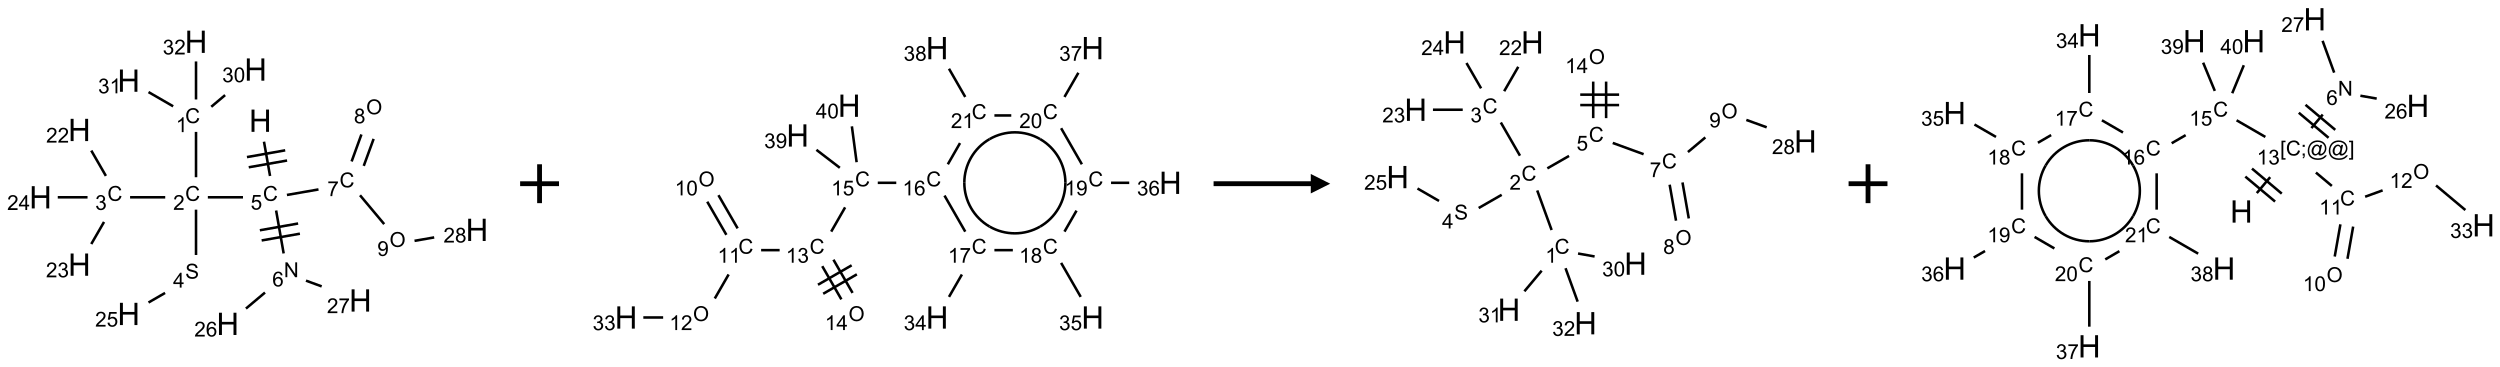 <?xml version="1.0" encoding="UTF-8"?>
<svg xmlns="http://www.w3.org/2000/svg" xmlns:xlink="http://www.w3.org/1999/xlink" width="1286" height="189" viewBox="0 0 1286 189">
<defs>
<g>
<g id="glyph-0-0">
<path d="M 2 0 L 2 -10 L 10 -10 L 10 0 Z M 2.25 -0.25 L 9.75 -0.25 L 9.75 -9.75 L 2.25 -9.75 Z M 2.25 -0.25 "/>
</g>
<g id="glyph-0-1">
<path d="M 1.281 0 L 1.281 -11.453 L 2.797 -11.453 L 2.797 -6.75 L 8.75 -6.75 L 8.75 -11.453 L 10.266 -11.453 L 10.266 0 L 8.75 0 L 8.75 -5.398 L 2.797 -5.398 L 2.797 0 Z M 1.281 0 "/>
</g>
<g id="glyph-1-0">
<path d="M 1.332 0 L 1.332 -6.668 L 6.668 -6.668 L 6.668 0 Z M 1.5 -0.168 L 6.5 -0.168 L 6.5 -6.5 L 1.5 -6.5 Z M 1.5 -0.168 "/>
</g>
<g id="glyph-1-1">
<path d="M 6.27 -2.676 L 7.281 -2.422 C 7.07 -1.594 6.688 -0.961 6.137 -0.523 C 5.586 -0.086 4.914 0.129 4.121 0.129 C 3.297 0.129 2.629 -0.039 2.113 -0.371 C 1.598 -0.707 1.203 -1.191 0.934 -1.828 C 0.664 -2.465 0.531 -3.145 0.531 -3.875 C 0.531 -4.672 0.684 -5.363 0.988 -5.957 C 1.293 -6.547 1.723 -6.996 2.285 -7.305 C 2.844 -7.613 3.461 -7.766 4.137 -7.766 C 4.898 -7.766 5.543 -7.57 6.062 -7.184 C 6.582 -6.793 6.945 -6.246 7.152 -5.543 L 6.156 -5.309 C 5.98 -5.863 5.723 -6.266 5.387 -6.52 C 5.051 -6.773 4.625 -6.902 4.113 -6.902 C 3.527 -6.902 3.039 -6.762 2.645 -6.48 C 2.25 -6.199 1.973 -5.82 1.812 -5.348 C 1.652 -4.871 1.574 -4.383 1.574 -3.879 C 1.574 -3.23 1.668 -2.664 1.855 -2.18 C 2.047 -1.695 2.34 -1.332 2.738 -1.094 C 3.137 -0.855 3.57 -0.734 4.035 -0.734 C 4.602 -0.734 5.082 -0.898 5.473 -1.223 C 5.867 -1.551 6.133 -2.035 6.27 -2.676 Z M 6.27 -2.676 "/>
</g>
<g id="glyph-1-2">
<path d="M 0.441 -2 L 1.426 -2.082 C 1.5 -1.605 1.668 -1.242 1.934 -1.004 C 2.199 -0.762 2.52 -0.641 2.895 -0.641 C 3.348 -0.641 3.73 -0.812 4.043 -1.152 C 4.355 -1.492 4.512 -1.941 4.512 -2.504 C 4.512 -3.039 4.359 -3.461 4.059 -3.77 C 3.758 -4.078 3.367 -4.234 2.879 -4.234 C 2.578 -4.234 2.305 -4.164 2.062 -4.027 C 1.82 -3.891 1.629 -3.715 1.488 -3.496 L 0.609 -3.609 L 1.348 -7.531 L 5.145 -7.531 L 5.145 -6.637 L 2.098 -6.637 L 1.688 -4.582 C 2.145 -4.902 2.625 -5.062 3.129 -5.062 C 3.797 -5.062 4.359 -4.832 4.816 -4.371 C 5.277 -3.91 5.504 -3.312 5.504 -2.59 C 5.504 -1.898 5.305 -1.301 4.902 -0.797 C 4.41 -0.18 3.742 0.129 2.895 0.129 C 2.199 0.129 1.633 -0.062 1.195 -0.453 C 0.758 -0.844 0.504 -1.359 0.441 -2 Z M 0.441 -2 "/>
</g>
<g id="glyph-1-3">
<path d="M 5.371 -0.902 L 5.371 0 L 0.324 0 C 0.316 -0.227 0.352 -0.441 0.434 -0.652 C 0.562 -0.996 0.766 -1.332 1.051 -1.668 C 1.332 -2 1.742 -2.387 2.277 -2.824 C 3.105 -3.504 3.668 -4.043 3.957 -4.441 C 4.25 -4.84 4.395 -5.215 4.395 -5.566 C 4.395 -5.938 4.262 -6.254 3.996 -6.508 C 3.73 -6.762 3.387 -6.891 2.957 -6.891 C 2.508 -6.891 2.145 -6.754 1.875 -6.484 C 1.605 -6.215 1.469 -5.84 1.465 -5.359 L 0.5 -5.457 C 0.566 -6.176 0.812 -6.727 1.246 -7.102 C 1.676 -7.477 2.254 -7.668 2.98 -7.668 C 3.711 -7.668 4.293 -7.465 4.719 -7.059 C 5.145 -6.652 5.359 -6.148 5.359 -5.547 C 5.359 -5.242 5.297 -4.941 5.172 -4.645 C 5.047 -4.352 4.84 -4.039 4.551 -3.715 C 4.262 -3.387 3.777 -2.938 3.105 -2.371 C 2.543 -1.898 2.18 -1.578 2.02 -1.41 C 1.859 -1.242 1.73 -1.07 1.625 -0.902 Z M 5.371 -0.902 "/>
</g>
<g id="glyph-1-4">
<path d="M 3.973 0 L 3.035 0 L 3.035 -5.973 C 2.809 -5.758 2.516 -5.543 2.148 -5.328 C 1.781 -5.113 1.453 -4.953 1.16 -4.844 L 1.16 -5.75 C 1.684 -5.996 2.145 -6.297 2.535 -6.645 C 2.93 -6.996 3.207 -7.336 3.371 -7.668 L 3.973 -7.668 Z M 3.973 0 "/>
</g>
<g id="glyph-1-5">
<path d="M 0.449 -2.016 L 1.387 -2.141 C 1.492 -1.609 1.676 -1.227 1.934 -0.992 C 2.191 -0.758 2.508 -0.641 2.879 -0.641 C 3.32 -0.641 3.695 -0.793 3.996 -1.098 C 4.301 -1.402 4.453 -1.781 4.453 -2.234 C 4.453 -2.664 4.312 -3.02 4.031 -3.301 C 3.75 -3.578 3.391 -3.719 2.957 -3.719 C 2.781 -3.719 2.562 -3.684 2.297 -3.613 L 2.402 -4.438 C 2.465 -4.43 2.516 -4.426 2.551 -4.426 C 2.949 -4.426 3.312 -4.531 3.629 -4.738 C 3.949 -4.949 4.109 -5.27 4.109 -5.703 C 4.109 -6.047 3.992 -6.332 3.762 -6.559 C 3.527 -6.785 3.227 -6.895 2.859 -6.895 C 2.496 -6.895 2.191 -6.781 1.949 -6.551 C 1.707 -6.324 1.547 -5.98 1.48 -5.52 L 0.543 -5.688 C 0.656 -6.316 0.918 -6.805 1.324 -7.148 C 1.73 -7.492 2.234 -7.668 2.84 -7.668 C 3.254 -7.668 3.641 -7.578 3.988 -7.398 C 4.34 -7.219 4.609 -6.977 4.793 -6.668 C 4.98 -6.359 5.074 -6.031 5.074 -5.684 C 5.074 -5.352 4.984 -5.051 4.809 -4.781 C 4.629 -4.512 4.367 -4.297 4.02 -4.137 C 4.473 -4.031 4.824 -3.816 5.074 -3.488 C 5.324 -3.16 5.449 -2.75 5.449 -2.254 C 5.449 -1.59 5.203 -1.023 4.719 -0.559 C 4.234 -0.098 3.617 0.137 2.875 0.137 C 2.203 0.137 1.648 -0.062 1.207 -0.465 C 0.762 -0.863 0.512 -1.379 0.449 -2.016 Z M 0.449 -2.016 "/>
</g>
<g id="glyph-1-6">
<path d="M 0.441 -3.766 C 0.441 -4.668 0.535 -5.395 0.723 -5.945 C 0.906 -6.496 1.184 -6.922 1.551 -7.219 C 1.918 -7.516 2.375 -7.668 2.934 -7.668 C 3.344 -7.668 3.703 -7.586 4.012 -7.418 C 4.32 -7.254 4.574 -7.016 4.777 -6.707 C 4.977 -6.395 5.137 -6.016 5.25 -5.57 C 5.363 -5.125 5.422 -4.523 5.422 -3.766 C 5.422 -2.871 5.328 -2.148 5.145 -1.598 C 4.961 -1.047 4.688 -0.621 4.32 -0.32 C 3.953 -0.02 3.492 0.129 2.934 0.129 C 2.195 0.129 1.617 -0.133 1.199 -0.66 C 0.695 -1.297 0.441 -2.332 0.441 -3.766 Z M 1.406 -3.766 C 1.406 -2.512 1.555 -1.68 1.848 -1.262 C 2.141 -0.848 2.5 -0.641 2.934 -0.641 C 3.363 -0.641 3.727 -0.848 4.02 -1.266 C 4.312 -1.684 4.457 -2.516 4.457 -3.766 C 4.457 -5.023 4.312 -5.859 4.02 -6.27 C 3.727 -6.684 3.359 -6.891 2.922 -6.891 C 2.492 -6.891 2.148 -6.707 1.891 -6.344 C 1.566 -5.879 1.406 -5.02 1.406 -3.766 Z M 1.406 -3.766 "/>
</g>
<g id="glyph-1-7">
<path d="M 3.449 0 L 3.449 -1.828 L 0.137 -1.828 L 0.137 -2.688 L 3.621 -7.637 L 4.387 -7.637 L 4.387 -2.688 L 5.418 -2.688 L 5.418 -1.828 L 4.387 -1.828 L 4.387 0 Z M 3.449 -2.688 L 3.449 -6.129 L 1.059 -2.688 Z M 3.449 -2.688 "/>
</g>
<g id="glyph-1-8">
<path d="M 0.48 -2.453 L 1.434 -2.535 C 1.477 -2.152 1.582 -1.84 1.746 -1.598 C 1.91 -1.352 2.168 -1.152 2.516 -1.004 C 2.863 -0.852 3.254 -0.777 3.688 -0.777 C 4.074 -0.777 4.414 -0.832 4.707 -0.949 C 5.004 -1.062 5.223 -1.219 5.367 -1.418 C 5.512 -1.617 5.582 -1.836 5.582 -2.074 C 5.582 -2.312 5.516 -2.523 5.375 -2.699 C 5.234 -2.879 5.008 -3.031 4.688 -3.152 C 4.484 -3.23 4.031 -3.355 3.328 -3.523 C 2.625 -3.691 2.137 -3.852 1.855 -4 C 1.488 -4.191 1.219 -4.43 1.039 -4.711 C 0.859 -4.992 0.77 -5.312 0.77 -5.66 C 0.77 -6.047 0.879 -6.406 1.098 -6.742 C 1.316 -7.078 1.637 -7.332 2.059 -7.504 C 2.477 -7.68 2.945 -7.766 3.457 -7.766 C 4.023 -7.766 4.523 -7.676 4.957 -7.492 C 5.387 -7.309 5.719 -7.043 5.953 -6.688 C 6.188 -6.332 6.312 -5.934 6.328 -5.484 L 5.359 -5.41 C 5.309 -5.895 5.133 -6.258 4.832 -6.504 C 4.531 -6.75 4.086 -6.875 3.5 -6.875 C 2.891 -6.875 2.445 -6.762 2.164 -6.539 C 1.883 -6.316 1.746 -6.047 1.746 -5.73 C 1.746 -5.457 1.844 -5.23 2.043 -5.051 C 2.238 -4.875 2.742 -4.695 3.566 -4.508 C 4.387 -4.32 4.949 -4.16 5.254 -4.02 C 5.699 -3.816 6.027 -3.555 6.238 -3.242 C 6.449 -2.93 6.559 -2.566 6.559 -2.156 C 6.559 -1.75 6.441 -1.367 6.207 -1.008 C 5.977 -0.648 5.641 -0.367 5.207 -0.168 C 4.77 0.031 4.281 0.129 3.734 0.129 C 3.043 0.129 2.465 0.031 1.996 -0.172 C 1.531 -0.375 1.164 -0.676 0.898 -1.082 C 0.633 -1.484 0.492 -1.941 0.48 -2.453 Z M 0.48 -2.453 "/>
</g>
<g id="glyph-1-9">
<path d="M 0.812 0 L 0.812 -7.637 L 1.848 -7.637 L 5.859 -1.641 L 5.859 -7.637 L 6.828 -7.637 L 6.828 0 L 5.793 0 L 1.781 -6 L 1.781 0 Z M 0.812 0 "/>
</g>
<g id="glyph-1-10">
<path d="M 5.309 -5.766 L 4.375 -5.691 C 4.293 -6.059 4.172 -6.328 4.02 -6.496 C 3.766 -6.762 3.453 -6.895 3.082 -6.895 C 2.785 -6.895 2.523 -6.812 2.297 -6.645 C 2 -6.43 1.77 -6.117 1.598 -5.703 C 1.43 -5.289 1.34 -4.703 1.332 -3.938 C 1.559 -4.281 1.836 -4.535 2.16 -4.703 C 2.488 -4.871 2.828 -4.953 3.188 -4.953 C 3.812 -4.953 4.344 -4.723 4.785 -4.262 C 5.223 -3.801 5.441 -3.207 5.441 -2.48 C 5.441 -2 5.34 -1.555 5.133 -1.145 C 4.926 -0.73 4.641 -0.418 4.281 -0.199 C 3.922 0.02 3.512 0.129 3.051 0.129 C 2.27 0.129 1.633 -0.156 1.141 -0.73 C 0.648 -1.305 0.402 -2.254 0.402 -3.574 C 0.402 -5.051 0.672 -6.121 1.219 -6.793 C 1.695 -7.375 2.336 -7.668 3.141 -7.668 C 3.742 -7.668 4.234 -7.5 4.617 -7.16 C 5 -6.824 5.23 -6.359 5.309 -5.766 Z M 1.48 -2.473 C 1.48 -2.152 1.547 -1.844 1.684 -1.547 C 1.82 -1.25 2.016 -1.027 2.262 -0.871 C 2.508 -0.719 2.766 -0.641 3.035 -0.641 C 3.434 -0.641 3.773 -0.801 4.059 -1.121 C 4.344 -1.441 4.484 -1.875 4.484 -2.422 C 4.484 -2.949 4.344 -3.367 4.062 -3.668 C 3.781 -3.973 3.426 -4.125 3 -4.125 C 2.578 -4.125 2.219 -3.973 1.922 -3.668 C 1.625 -3.363 1.48 -2.969 1.48 -2.473 Z M 1.48 -2.473 "/>
</g>
<g id="glyph-1-11">
<path d="M 0.504 -6.637 L 0.504 -7.535 L 5.449 -7.535 L 5.449 -6.809 C 4.961 -6.289 4.48 -5.602 4.004 -4.746 C 3.527 -3.887 3.156 -3.004 2.895 -2.098 C 2.707 -1.461 2.59 -0.762 2.535 0 L 1.574 0 C 1.582 -0.602 1.703 -1.328 1.926 -2.176 C 2.152 -3.027 2.477 -3.848 2.898 -4.637 C 3.32 -5.426 3.77 -6.094 4.246 -6.637 Z M 0.504 -6.637 "/>
</g>
<g id="glyph-1-12">
<path d="M 0.516 -3.719 C 0.516 -4.984 0.855 -5.977 1.535 -6.695 C 2.215 -7.414 3.094 -7.77 4.172 -7.77 C 4.875 -7.77 5.512 -7.602 6.078 -7.266 C 6.645 -6.93 7.074 -6.461 7.371 -5.855 C 7.668 -5.254 7.816 -4.57 7.816 -3.809 C 7.816 -3.035 7.66 -2.34 7.348 -1.73 C 7.035 -1.117 6.594 -0.656 6.02 -0.34 C 5.449 -0.027 4.828 0.129 4.168 0.129 C 3.449 0.129 2.805 -0.043 2.238 -0.391 C 1.672 -0.738 1.246 -1.211 0.953 -1.812 C 0.66 -2.414 0.516 -3.047 0.516 -3.719 Z M 1.559 -3.703 C 1.559 -2.781 1.805 -2.059 2.301 -1.527 C 2.793 -1 3.414 -0.734 4.16 -0.734 C 4.922 -0.734 5.547 -1 6.039 -1.535 C 6.531 -2.07 6.777 -2.828 6.777 -3.812 C 6.777 -4.434 6.672 -4.977 6.461 -5.441 C 6.25 -5.902 5.945 -6.262 5.539 -6.52 C 5.133 -6.773 4.68 -6.902 4.176 -6.902 C 3.461 -6.902 2.848 -6.656 2.332 -6.164 C 1.816 -5.672 1.559 -4.852 1.559 -3.703 Z M 1.559 -3.703 "/>
</g>
<g id="glyph-1-13">
<path d="M 1.887 -4.141 C 1.496 -4.281 1.207 -4.484 1.02 -4.75 C 0.832 -5.016 0.738 -5.328 0.738 -5.699 C 0.738 -6.254 0.938 -6.719 1.34 -7.098 C 1.738 -7.477 2.27 -7.668 2.934 -7.668 C 3.598 -7.668 4.137 -7.473 4.543 -7.086 C 4.949 -6.699 5.152 -6.227 5.152 -5.672 C 5.152 -5.316 5.059 -5.008 4.871 -4.746 C 4.688 -4.484 4.406 -4.281 4.027 -4.141 C 4.496 -3.988 4.852 -3.742 5.098 -3.402 C 5.34 -3.062 5.465 -2.656 5.465 -2.184 C 5.465 -1.531 5.234 -0.98 4.77 -0.535 C 4.309 -0.09 3.703 0.129 2.949 0.129 C 2.195 0.129 1.586 -0.094 1.125 -0.539 C 0.664 -0.984 0.434 -1.543 0.434 -2.207 C 0.434 -2.703 0.559 -3.121 0.809 -3.457 C 1.062 -3.793 1.422 -4.02 1.887 -4.141 Z M 1.699 -5.73 C 1.699 -5.367 1.812 -5.074 2.047 -4.844 C 2.281 -4.613 2.582 -4.5 2.953 -4.5 C 3.312 -4.5 3.609 -4.613 3.84 -4.84 C 4.07 -5.066 4.188 -5.348 4.188 -5.676 C 4.188 -6.02 4.07 -6.309 3.832 -6.543 C 3.594 -6.777 3.297 -6.895 2.941 -6.895 C 2.586 -6.895 2.289 -6.781 2.051 -6.551 C 1.816 -6.324 1.699 -6.047 1.699 -5.73 Z M 1.395 -2.203 C 1.395 -1.938 1.461 -1.676 1.586 -1.426 C 1.711 -1.176 1.902 -0.984 2.152 -0.848 C 2.402 -0.711 2.672 -0.641 2.957 -0.641 C 3.406 -0.641 3.777 -0.785 4.066 -1.074 C 4.359 -1.363 4.504 -1.727 4.504 -2.172 C 4.504 -2.625 4.355 -2.996 4.055 -3.293 C 3.754 -3.586 3.379 -3.734 2.926 -3.734 C 2.484 -3.734 2.121 -3.59 1.832 -3.297 C 1.543 -3.004 1.395 -2.641 1.395 -2.203 Z M 1.395 -2.203 "/>
</g>
<g id="glyph-1-14">
<path d="M 0.582 -1.766 L 1.484 -1.848 C 1.562 -1.426 1.707 -1.117 1.922 -0.926 C 2.137 -0.734 2.414 -0.641 2.75 -0.641 C 3.039 -0.641 3.289 -0.707 3.508 -0.84 C 3.727 -0.973 3.902 -1.148 4.043 -1.367 C 4.18 -1.586 4.297 -1.887 4.391 -2.262 C 4.484 -2.637 4.531 -3.016 4.531 -3.406 C 4.531 -3.449 4.531 -3.512 4.527 -3.594 C 4.34 -3.297 4.082 -3.055 3.758 -2.867 C 3.434 -2.68 3.082 -2.59 2.703 -2.59 C 2.07 -2.59 1.535 -2.816 1.098 -3.277 C 0.66 -3.734 0.441 -4.34 0.441 -5.09 C 0.441 -5.863 0.672 -6.484 1.129 -6.957 C 1.586 -7.43 2.156 -7.668 2.844 -7.668 C 3.34 -7.668 3.793 -7.531 4.207 -7.266 C 4.617 -7 4.93 -6.617 5.145 -6.121 C 5.355 -5.629 5.465 -4.91 5.465 -3.973 C 5.465 -2.996 5.359 -2.223 5.145 -1.645 C 4.934 -1.066 4.617 -0.625 4.199 -0.324 C 3.781 -0.02 3.293 0.129 2.73 0.129 C 2.133 0.129 1.645 -0.035 1.266 -0.367 C 0.887 -0.699 0.66 -1.164 0.582 -1.766 Z M 4.422 -5.137 C 4.422 -5.676 4.277 -6.102 3.992 -6.418 C 3.707 -6.734 3.359 -6.891 2.957 -6.891 C 2.543 -6.891 2.18 -6.719 1.871 -6.379 C 1.562 -6.039 1.406 -5.598 1.406 -5.059 C 1.406 -4.57 1.555 -4.176 1.848 -3.871 C 2.141 -3.566 2.5 -3.418 2.934 -3.418 C 3.367 -3.418 3.723 -3.57 4.004 -3.871 C 4.281 -4.176 4.422 -4.598 4.422 -5.137 Z M 4.422 -5.137 "/>
</g>
<g id="glyph-1-15">
<path d="M 0.723 2.121 L 0.723 -7.637 L 2.793 -7.637 L 2.793 -6.859 L 1.66 -6.859 L 1.66 1.344 L 2.793 1.344 L 2.793 2.121 Z M 0.723 2.121 "/>
</g>
<g id="glyph-1-16">
<path d="M 0.949 -4.465 L 0.949 -5.531 L 2.016 -5.531 L 2.016 -4.465 Z M 0.949 0 L 0.949 -1.066 L 2.016 -1.066 L 2.016 0 C 2.016 0.391 1.945 0.711 1.809 0.949 C 1.668 1.191 1.449 1.379 1.145 1.512 L 0.887 1.109 C 1.082 1.023 1.23 0.895 1.324 0.727 C 1.418 0.559 1.469 0.316 1.48 0 Z M 0.949 0 "/>
</g>
<g id="glyph-1-17">
<path d="M 6.047 -0.848 C 5.82 -0.59 5.57 -0.379 5.289 -0.223 C 5.008 -0.062 4.73 0.016 4.449 0.016 C 4.141 0.016 3.84 -0.074 3.547 -0.254 C 3.254 -0.434 3.02 -0.715 2.836 -1.09 C 2.652 -1.465 2.562 -1.875 2.562 -2.324 C 2.562 -2.875 2.703 -3.43 2.988 -3.98 C 3.27 -4.535 3.621 -4.953 4.043 -5.23 C 4.461 -5.508 4.871 -5.645 5.266 -5.645 C 5.566 -5.645 5.855 -5.566 6.129 -5.41 C 6.402 -5.25 6.641 -5.012 6.84 -4.688 L 7.016 -5.496 L 7.949 -5.496 L 7.199 -2 C 7.094 -1.516 7.043 -1.246 7.043 -1.191 C 7.043 -1.098 7.078 -1.02 7.148 -0.949 C 7.219 -0.883 7.305 -0.848 7.406 -0.848 C 7.59 -0.848 7.832 -0.953 8.129 -1.168 C 8.527 -1.445 8.84 -1.816 9.07 -2.285 C 9.301 -2.75 9.418 -3.234 9.418 -3.73 C 9.418 -4.309 9.27 -4.852 8.973 -5.355 C 8.676 -5.859 8.23 -6.262 7.645 -6.562 C 7.055 -6.863 6.406 -7.016 5.691 -7.016 C 4.879 -7.016 4.137 -6.824 3.465 -6.445 C 2.793 -6.066 2.273 -5.52 1.902 -4.809 C 1.535 -4.098 1.348 -3.34 1.348 -2.527 C 1.348 -1.676 1.535 -0.941 1.902 -0.328 C 2.273 0.285 2.809 0.742 3.508 1.035 C 4.207 1.328 4.984 1.473 5.832 1.473 C 6.742 1.473 7.504 1.32 8.121 1.016 C 8.734 0.711 9.195 0.34 9.5 -0.098 L 10.441 -0.098 C 10.266 0.266 9.961 0.637 9.531 1.016 C 9.102 1.395 8.59 1.695 7.996 1.914 C 7.402 2.133 6.688 2.246 5.848 2.246 C 5.078 2.246 4.367 2.145 3.715 1.949 C 3.066 1.75 2.512 1.453 2.051 1.055 C 1.594 0.656 1.25 0.199 1.016 -0.316 C 0.723 -0.973 0.578 -1.684 0.578 -2.441 C 0.578 -3.289 0.75 -4.098 1.098 -4.863 C 1.523 -5.805 2.125 -6.527 2.902 -7.027 C 3.684 -7.527 4.629 -7.777 5.738 -7.777 C 6.602 -7.777 7.375 -7.602 8.059 -7.246 C 8.746 -6.895 9.285 -6.371 9.684 -5.672 C 10.02 -5.07 10.188 -4.418 10.188 -3.715 C 10.188 -2.707 9.832 -1.812 9.125 -1.031 C 8.492 -0.328 7.801 0.02 7.051 0.02 C 6.812 0.02 6.617 -0.016 6.473 -0.09 C 6.324 -0.16 6.215 -0.266 6.145 -0.402 C 6.102 -0.488 6.066 -0.637 6.047 -0.848 Z M 3.527 -2.262 C 3.527 -1.785 3.641 -1.414 3.863 -1.152 C 4.09 -0.887 4.348 -0.754 4.641 -0.754 C 4.836 -0.754 5.039 -0.812 5.254 -0.93 C 5.469 -1.047 5.676 -1.219 5.871 -1.449 C 6.066 -1.676 6.23 -1.969 6.355 -2.32 C 6.48 -2.672 6.543 -3.027 6.543 -3.379 C 6.543 -3.852 6.426 -4.219 6.191 -4.48 C 5.957 -4.738 5.672 -4.871 5.332 -4.871 C 5.109 -4.871 4.902 -4.812 4.707 -4.699 C 4.512 -4.586 4.32 -4.406 4.137 -4.156 C 3.953 -3.906 3.805 -3.602 3.691 -3.246 C 3.582 -2.887 3.527 -2.559 3.527 -2.262 Z M 3.527 -2.262 "/>
</g>
<g id="glyph-1-18">
<path d="M 2.27 2.121 L 0.203 2.121 L 0.203 1.344 L 1.332 1.344 L 1.332 -6.859 L 0.203 -6.859 L 0.203 -7.637 L 2.27 -7.637 Z M 2.27 2.121 "/>
</g>
</g>
</defs>
<path fill="none" stroke-width="0.033" stroke-linecap="butt" stroke-linejoin="miter" stroke="rgb(0%, 0%, 0%)" stroke-opacity="1" stroke-miterlimit="10" d="M 2.874 1.285 L 2.952 1.726 " transform="matrix(40, 0, 0, 40, 20.832, 21.486)"/>
<path fill="none" stroke-width="0.033" stroke-linecap="butt" stroke-linejoin="miter" stroke="rgb(0%, 0%, 0%)" stroke-opacity="1" stroke-miterlimit="10" d="M 2.678 1.614 L 3.171 1.527 " transform="matrix(40, 0, 0, 40, 20.832, 21.486)"/>
<path fill="none" stroke-width="0.033" stroke-linecap="butt" stroke-linejoin="miter" stroke="rgb(0%, 0%, 0%)" stroke-opacity="1" stroke-miterlimit="10" d="M 2.655 1.483 L 3.147 1.396 " transform="matrix(40, 0, 0, 40, 20.832, 21.486)"/>
<path fill="none" stroke-width="0.033" stroke-linecap="butt" stroke-linejoin="miter" stroke="rgb(0%, 0%, 0%)" stroke-opacity="1" stroke-miterlimit="10" d="M 2.604 2 L 2.152 2 " transform="matrix(40, 0, 0, 40, 20.832, 21.486)"/>
<path fill="none" stroke-width="0.033" stroke-linecap="butt" stroke-linejoin="miter" stroke="rgb(0%, 0%, 0%)" stroke-opacity="1" stroke-miterlimit="10" d="M 2 1.742 L 2 1.159 " transform="matrix(40, 0, 0, 40, 20.832, 21.486)"/>
<path fill="none" stroke-width="0.033" stroke-linecap="butt" stroke-linejoin="miter" stroke="rgb(0%, 0%, 0%)" stroke-opacity="1" stroke-miterlimit="10" d="M 2.196 0.836 L 2.374 0.686 " transform="matrix(40, 0, 0, 40, 20.832, 21.486)"/>
<path fill="none" stroke-width="0.033" stroke-linecap="butt" stroke-linejoin="miter" stroke="rgb(0%, 0%, 0%)" stroke-opacity="1" stroke-miterlimit="10" d="M 1.706 0.83 L 1.389 0.647 " transform="matrix(40, 0, 0, 40, 20.832, 21.486)"/>
<path fill="none" stroke-width="0.033" stroke-linecap="butt" stroke-linejoin="miter" stroke="rgb(0%, 0%, 0%)" stroke-opacity="1" stroke-miterlimit="10" d="M 2 0.742 L 2 0.253 " transform="matrix(40, 0, 0, 40, 20.832, 21.486)"/>
<path fill="none" stroke-width="0.033" stroke-linecap="butt" stroke-linejoin="miter" stroke="rgb(0%, 0%, 0%)" stroke-opacity="1" stroke-miterlimit="10" d="M 1.604 2 L 1.152 2 " transform="matrix(40, 0, 0, 40, 20.832, 21.486)"/>
<path fill="none" stroke-width="0.033" stroke-linecap="butt" stroke-linejoin="miter" stroke="rgb(0%, 0%, 0%)" stroke-opacity="1" stroke-miterlimit="10" d="M 0.841 1.725 L 0.653 1.399 " transform="matrix(40, 0, 0, 40, 20.832, 21.486)"/>
<path fill="none" stroke-width="0.033" stroke-linecap="butt" stroke-linejoin="miter" stroke="rgb(0%, 0%, 0%)" stroke-opacity="1" stroke-miterlimit="10" d="M 0.817 2.317 L 0.653 2.601 " transform="matrix(40, 0, 0, 40, 20.832, 21.486)"/>
<path fill="none" stroke-width="0.033" stroke-linecap="butt" stroke-linejoin="miter" stroke="rgb(0%, 0%, 0%)" stroke-opacity="1" stroke-miterlimit="10" d="M 0.605 2 L 0.222 2 " transform="matrix(40, 0, 0, 40, 20.832, 21.486)"/>
<path fill="none" stroke-width="0.033" stroke-linecap="butt" stroke-linejoin="miter" stroke="rgb(0%, 0%, 0%)" stroke-opacity="1" stroke-miterlimit="10" d="M 2 2.159 L 2 2.742 " transform="matrix(40, 0, 0, 40, 20.832, 21.486)"/>
<path fill="none" stroke-width="0.033" stroke-linecap="butt" stroke-linejoin="miter" stroke="rgb(0%, 0%, 0%)" stroke-opacity="1" stroke-miterlimit="10" d="M 1.602 3.23 L 1.389 3.353 " transform="matrix(40, 0, 0, 40, 20.832, 21.486)"/>
<path fill="none" stroke-width="0.033" stroke-linecap="butt" stroke-linejoin="miter" stroke="rgb(0%, 0%, 0%)" stroke-opacity="1" stroke-miterlimit="10" d="M 3.03 2.17 L 3.127 2.722 " transform="matrix(40, 0, 0, 40, 20.832, 21.486)"/>
<path fill="none" stroke-width="0.033" stroke-linecap="butt" stroke-linejoin="miter" stroke="rgb(0%, 0%, 0%)" stroke-opacity="1" stroke-miterlimit="10" d="M 2.844 2.555 L 3.336 2.468 " transform="matrix(40, 0, 0, 40, 20.832, 21.486)"/>
<path fill="none" stroke-width="0.033" stroke-linecap="butt" stroke-linejoin="miter" stroke="rgb(0%, 0%, 0%)" stroke-opacity="1" stroke-miterlimit="10" d="M 2.821 2.424 L 3.313 2.337 " transform="matrix(40, 0, 0, 40, 20.832, 21.486)"/>
<path fill="none" stroke-width="0.033" stroke-linecap="butt" stroke-linejoin="miter" stroke="rgb(0%, 0%, 0%)" stroke-opacity="1" stroke-miterlimit="10" d="M 2.887 3.225 L 2.642 3.431 " transform="matrix(40, 0, 0, 40, 20.832, 21.486)"/>
<path fill="none" stroke-width="0.033" stroke-linecap="butt" stroke-linejoin="miter" stroke="rgb(0%, 0%, 0%)" stroke-opacity="1" stroke-miterlimit="10" d="M 3.414 3.072 L 3.616 3.146 " transform="matrix(40, 0, 0, 40, 20.832, 21.486)"/>
<path fill="none" stroke-width="0.033" stroke-linecap="butt" stroke-linejoin="miter" stroke="rgb(0%, 0%, 0%)" stroke-opacity="1" stroke-miterlimit="10" d="M 3.169 1.97 L 3.575 1.899 " transform="matrix(40, 0, 0, 40, 20.832, 21.486)"/>
<path fill="none" stroke-width="0.033" stroke-linecap="butt" stroke-linejoin="miter" stroke="rgb(0%, 0%, 0%)" stroke-opacity="1" stroke-miterlimit="10" d="M 4.157 1.596 L 4.284 1.249 " transform="matrix(40, 0, 0, 40, 20.832, 21.486)"/>
<path fill="none" stroke-width="0.033" stroke-linecap="butt" stroke-linejoin="miter" stroke="rgb(0%, 0%, 0%)" stroke-opacity="1" stroke-miterlimit="10" d="M 4.001 1.539 L 4.127 1.192 " transform="matrix(40, 0, 0, 40, 20.832, 21.486)"/>
<path fill="none" stroke-width="0.033" stroke-linecap="butt" stroke-linejoin="miter" stroke="rgb(0%, 0%, 0%)" stroke-opacity="1" stroke-miterlimit="10" d="M 4.109 1.974 L 4.42 2.345 " transform="matrix(40, 0, 0, 40, 20.832, 21.486)"/>
<path fill="none" stroke-width="0.033" stroke-linecap="butt" stroke-linejoin="miter" stroke="rgb(0%, 0%, 0%)" stroke-opacity="1" stroke-miterlimit="10" d="M 4.81 2.56 L 5.063 2.516 " transform="matrix(40, 0, 0, 40, 20.832, 21.486)"/>
<g fill="rgb(0%, 0%, 0%)" fill-opacity="1">
<use xlink:href="#glyph-0-1" x="128.113" y="67.82"/>
</g>
<g fill="rgb(0%, 0%, 0%)" fill-opacity="1">
<use xlink:href="#glyph-1-1" x="135.238" y="103.332"/>
</g>
<g fill="rgb(0%, 0%, 0%)" fill-opacity="1">
<use xlink:href="#glyph-1-2" x="128.93" y="107.836"/>
</g>
<g fill="rgb(0%, 0%, 0%)" fill-opacity="1">
<use xlink:href="#glyph-1-1" x="95.238" y="103.332"/>
</g>
<g fill="rgb(0%, 0%, 0%)" fill-opacity="1">
<use xlink:href="#glyph-1-3" x="89.066" y="107.969"/>
</g>
<g fill="rgb(0%, 0%, 0%)" fill-opacity="1">
<use xlink:href="#glyph-1-1" x="95.238" y="63.332"/>
</g>
<g fill="rgb(0%, 0%, 0%)" fill-opacity="1">
<use xlink:href="#glyph-1-4" x="90.461" y="67.969"/>
</g>
<g fill="rgb(0%, 0%, 0%)" fill-opacity="1">
<use xlink:href="#glyph-0-1" x="125.703" y="41.504"/>
</g>
<g fill="rgb(0%, 0%, 0%)" fill-opacity="1">
<use xlink:href="#glyph-1-5" x="114.293" y="42.293"/>
<use xlink:href="#glyph-1-6" x="120.225" y="42.293"/>
</g>
<g fill="rgb(0%, 0%, 0%)" fill-opacity="1">
<use xlink:href="#glyph-0-1" x="60.418" y="47.215"/>
</g>
<g fill="rgb(0%, 0%, 0%)" fill-opacity="1">
<use xlink:href="#glyph-1-5" x="50.457" y="48.008"/>
<use xlink:href="#glyph-1-4" x="56.389" y="48.008"/>
</g>
<g fill="rgb(0%, 0%, 0%)" fill-opacity="1">
<use xlink:href="#glyph-0-1" x="95.059" y="27.215"/>
</g>
<g fill="rgb(0%, 0%, 0%)" fill-opacity="1">
<use xlink:href="#glyph-1-5" x="83.703" y="28.008"/>
<use xlink:href="#glyph-1-3" x="89.635" y="28.008"/>
</g>
<g fill="rgb(0%, 0%, 0%)" fill-opacity="1">
<use xlink:href="#glyph-1-1" x="55.238" y="103.332"/>
</g>
<g fill="rgb(0%, 0%, 0%)" fill-opacity="1">
<use xlink:href="#glyph-1-5" x="48.988" y="107.969"/>
</g>
<g fill="rgb(0%, 0%, 0%)" fill-opacity="1">
<use xlink:href="#glyph-0-1" x="35.059" y="72.574"/>
</g>
<g fill="rgb(0%, 0%, 0%)" fill-opacity="1">
<use xlink:href="#glyph-1-3" x="23.707" y="73.363"/>
<use xlink:href="#glyph-1-3" x="29.639" y="73.363"/>
</g>
<g fill="rgb(0%, 0%, 0%)" fill-opacity="1">
<use xlink:href="#glyph-0-1" x="35.059" y="141.855"/>
</g>
<g fill="rgb(0%, 0%, 0%)" fill-opacity="1">
<use xlink:href="#glyph-1-3" x="23.629" y="142.648"/>
<use xlink:href="#glyph-1-5" x="29.561" y="142.648"/>
</g>
<g fill="rgb(0%, 0%, 0%)" fill-opacity="1">
<use xlink:href="#glyph-0-1" x="15.059" y="107.215"/>
</g>
<g fill="rgb(0%, 0%, 0%)" fill-opacity="1">
<use xlink:href="#glyph-1-3" x="3.66" y="108.008"/>
<use xlink:href="#glyph-1-7" x="9.592" y="108.008"/>
</g>
<g fill="rgb(0%, 0%, 0%)" fill-opacity="1">
<use xlink:href="#glyph-1-8" x="95.289" y="143.332"/>
</g>
<g fill="rgb(0%, 0%, 0%)" fill-opacity="1">
<use xlink:href="#glyph-1-7" x="89.02" y="147.938"/>
</g>
<g fill="rgb(0%, 0%, 0%)" fill-opacity="1">
<use xlink:href="#glyph-0-1" x="60.418" y="167.215"/>
</g>
<g fill="rgb(0%, 0%, 0%)" fill-opacity="1">
<use xlink:href="#glyph-1-3" x="48.93" y="168.008"/>
<use xlink:href="#glyph-1-2" x="54.862" y="168.008"/>
</g>
<g fill="rgb(0%, 0%, 0%)" fill-opacity="1">
<use xlink:href="#glyph-1-9" x="146.012" y="142.59"/>
</g>
<g fill="rgb(0%, 0%, 0%)" fill-opacity="1">
<use xlink:href="#glyph-1-10" x="140.047" y="147.359"/>
</g>
<g fill="rgb(0%, 0%, 0%)" fill-opacity="1">
<use xlink:href="#glyph-0-1" x="111.363" y="172.316"/>
</g>
<g fill="rgb(0%, 0%, 0%)" fill-opacity="1">
<use xlink:href="#glyph-1-3" x="99.938" y="173.109"/>
<use xlink:href="#glyph-1-10" x="105.87" y="173.109"/>
</g>
<g fill="rgb(0%, 0%, 0%)" fill-opacity="1">
<use xlink:href="#glyph-0-1" x="179.594" y="160.285"/>
</g>
<g fill="rgb(0%, 0%, 0%)" fill-opacity="1">
<use xlink:href="#glyph-1-3" x="168.16" y="161.078"/>
<use xlink:href="#glyph-1-11" x="174.092" y="161.078"/>
</g>
<g fill="rgb(0%, 0%, 0%)" fill-opacity="1">
<use xlink:href="#glyph-1-1" x="174.633" y="96.387"/>
</g>
<g fill="rgb(0%, 0%, 0%)" fill-opacity="1">
<use xlink:href="#glyph-1-11" x="168.379" y="100.891"/>
</g>
<g fill="rgb(0%, 0%, 0%)" fill-opacity="1">
<use xlink:href="#glyph-1-12" x="188.328" y="58.801"/>
</g>
<g fill="rgb(0%, 0%, 0%)" fill-opacity="1">
<use xlink:href="#glyph-1-13" x="182.047" y="63.434"/>
</g>
<g fill="rgb(0%, 0%, 0%)" fill-opacity="1">
<use xlink:href="#glyph-1-12" x="200.359" y="127.031"/>
</g>
<g fill="rgb(0%, 0%, 0%)" fill-opacity="1">
<use xlink:href="#glyph-1-14" x="194.074" y="131.664"/>
</g>
<g fill="rgb(0%, 0%, 0%)" fill-opacity="1">
<use xlink:href="#glyph-0-1" x="239.555" y="123.965"/>
</g>
<g fill="rgb(0%, 0%, 0%)" fill-opacity="1">
<use xlink:href="#glyph-1-3" x="228.109" y="124.758"/>
<use xlink:href="#glyph-1-13" x="234.042" y="124.758"/>
</g>
<path fill="none" stroke-width="0.062" stroke-linecap="butt" stroke-linejoin="miter" stroke="rgb(0%, 0%, 0%)" stroke-opacity="1" stroke-miterlimit="10" d="M 0 0 L 0.5 0 M 0.25 -0.25 L 0.25 0.25 " transform="matrix(40, 0, 0, 40, 267.551, 94.5)"/>
<path fill="none" stroke-width="0.033" stroke-linecap="butt" stroke-linejoin="miter" stroke="rgb(0%, 0%, 0%)" stroke-opacity="1" stroke-miterlimit="10" d="M 1.044 1.975 L 1.29 2.401 " transform="matrix(40, 0, 0, 40, 322.043, 24.754)"/>
<path fill="none" stroke-width="0.033" stroke-linecap="butt" stroke-linejoin="miter" stroke="rgb(0%, 0%, 0%)" stroke-opacity="1" stroke-miterlimit="10" d="M 1.188 1.891 L 1.435 2.318 " transform="matrix(40, 0, 0, 40, 322.043, 24.754)"/>
<path fill="none" stroke-width="0.033" stroke-linecap="butt" stroke-linejoin="miter" stroke="rgb(0%, 0%, 0%)" stroke-opacity="1" stroke-miterlimit="10" d="M 1.319 2.911 L 1.141 3.22 " transform="matrix(40, 0, 0, 40, 322.043, 24.754)"/>
<path fill="none" stroke-width="0.033" stroke-linecap="butt" stroke-linejoin="miter" stroke="rgb(0%, 0%, 0%)" stroke-opacity="1" stroke-miterlimit="10" d="M 0.477 3.464 L 0.222 3.464 " transform="matrix(40, 0, 0, 40, 322.043, 24.754)"/>
<path fill="none" stroke-width="0.033" stroke-linecap="butt" stroke-linejoin="miter" stroke="rgb(0%, 0%, 0%)" stroke-opacity="1" stroke-miterlimit="10" d="M 1.737 2.598 L 1.975 2.598 " transform="matrix(40, 0, 0, 40, 322.043, 24.754)"/>
<path fill="none" stroke-width="0.033" stroke-linecap="butt" stroke-linejoin="miter" stroke="rgb(0%, 0%, 0%)" stroke-opacity="1" stroke-miterlimit="10" d="M 2.523 2.804 L 2.769 3.231 " transform="matrix(40, 0, 0, 40, 322.043, 24.754)"/>
<path fill="none" stroke-width="0.033" stroke-linecap="butt" stroke-linejoin="miter" stroke="rgb(0%, 0%, 0%)" stroke-opacity="1" stroke-miterlimit="10" d="M 2.667 2.721 L 2.913 3.148 " transform="matrix(40, 0, 0, 40, 322.043, 24.754)"/>
<path fill="none" stroke-width="0.033" stroke-linecap="butt" stroke-linejoin="miter" stroke="rgb(0%, 0%, 0%)" stroke-opacity="1" stroke-miterlimit="10" d="M 2.535 3.159 L 2.968 2.909 " transform="matrix(40, 0, 0, 40, 322.043, 24.754)"/>
<path fill="none" stroke-width="0.033" stroke-linecap="butt" stroke-linejoin="miter" stroke="rgb(0%, 0%, 0%)" stroke-opacity="1" stroke-miterlimit="10" d="M 2.468 3.043 L 2.901 2.793 " transform="matrix(40, 0, 0, 40, 322.043, 24.754)"/>
<path fill="none" stroke-width="0.033" stroke-linecap="butt" stroke-linejoin="miter" stroke="rgb(0%, 0%, 0%)" stroke-opacity="1" stroke-miterlimit="10" d="M 2.638 2.36 L 2.817 2.048 " transform="matrix(40, 0, 0, 40, 322.043, 24.754)"/>
<path fill="none" stroke-width="0.033" stroke-linecap="butt" stroke-linejoin="miter" stroke="rgb(0%, 0%, 0%)" stroke-opacity="1" stroke-miterlimit="10" d="M 3.237 1.732 L 3.475 1.732 " transform="matrix(40, 0, 0, 40, 322.043, 24.754)"/>
<path fill="none" stroke-width="0.033" stroke-linecap="butt" stroke-linejoin="miter" stroke="rgb(0%, 0%, 0%)" stroke-opacity="1" stroke-miterlimit="10" d="M 4.095 1.896 L 4.362 2.36 " transform="matrix(40, 0, 0, 40, 322.043, 24.754)"/>
<path fill="none" stroke-width="0.033" stroke-linecap="butt" stroke-linejoin="miter" stroke="rgb(0%, 0%, 0%)" stroke-opacity="1" stroke-miterlimit="10" d="M 4.319 2.911 L 4.153 3.199 " transform="matrix(40, 0, 0, 40, 322.043, 24.754)"/>
<path fill="none" stroke-width="0.033" stroke-linecap="butt" stroke-linejoin="miter" stroke="rgb(0%, 0%, 0%)" stroke-opacity="1" stroke-miterlimit="10" d="M 4.737 2.598 L 4.974 2.598 " transform="matrix(40, 0, 0, 40, 322.043, 24.754)"/>
<path fill="none" stroke-width="0.033" stroke-linecap="butt" stroke-linejoin="miter" stroke="rgb(0%, 0%, 0%)" stroke-opacity="1" stroke-miterlimit="10" d="M 5.595 2.762 L 5.847 3.199 " transform="matrix(40, 0, 0, 40, 322.043, 24.754)"/>
<path fill="none" stroke-width="0.033" stroke-linecap="butt" stroke-linejoin="miter" stroke="rgb(0%, 0%, 0%)" stroke-opacity="1" stroke-miterlimit="10" d="M 5.638 2.36 L 5.793 2.09 " transform="matrix(40, 0, 0, 40, 322.043, 24.754)"/>
<path fill="none" stroke-width="0.033" stroke-linecap="butt" stroke-linejoin="miter" stroke="rgb(0%, 0%, 0%)" stroke-opacity="1" stroke-miterlimit="10" d="M 6.237 1.732 L 6.471 1.732 " transform="matrix(40, 0, 0, 40, 322.043, 24.754)"/>
<path fill="none" stroke-width="0.033" stroke-linecap="butt" stroke-linejoin="miter" stroke="rgb(0%, 0%, 0%)" stroke-opacity="1" stroke-miterlimit="10" d="M 5.862 1.494 L 5.595 1.03 " transform="matrix(40, 0, 0, 40, 322.043, 24.754)"/>
<path fill="none" stroke-width="0.033" stroke-linecap="butt" stroke-linejoin="miter" stroke="rgb(0%, 0%, 0%)" stroke-opacity="1" stroke-miterlimit="10" d="M 5.638 0.628 L 5.817 0.317 " transform="matrix(40, 0, 0, 40, 322.043, 24.754)"/>
<path fill="none" stroke-width="0.033" stroke-linecap="butt" stroke-linejoin="miter" stroke="rgb(0%, 0%, 0%)" stroke-opacity="1" stroke-miterlimit="10" d="M 4.954 0.866 L 4.737 0.866 " transform="matrix(40, 0, 0, 40, 322.043, 24.754)"/>
<path fill="none" stroke-width="0.033" stroke-linecap="butt" stroke-linejoin="miter" stroke="rgb(0%, 0%, 0%)" stroke-opacity="1" stroke-miterlimit="10" d="M 4.295 1.221 L 4.138 1.494 " transform="matrix(40, 0, 0, 40, 322.043, 24.754)"/>
<path fill="none" stroke-width="0.033" stroke-linecap="butt" stroke-linejoin="miter" stroke="rgb(0%, 0%, 0%)" stroke-opacity="1" stroke-miterlimit="10" d="M 4.362 0.628 L 4.153 0.265 " transform="matrix(40, 0, 0, 40, 322.043, 24.754)"/>
<path fill="none" stroke-width="0.033" stroke-linecap="butt" stroke-linejoin="miter" stroke="rgb(0%, 0%, 0%)" stroke-opacity="1" stroke-miterlimit="10" d="M 2.749 1.539 L 2.448 1.308 " transform="matrix(40, 0, 0, 40, 322.043, 24.754)"/>
<path fill="none" stroke-width="0.033" stroke-linecap="butt" stroke-linejoin="miter" stroke="rgb(0%, 0%, 0%)" stroke-opacity="1" stroke-miterlimit="10" d="M 2.965 1.467 L 2.904 1.006 " transform="matrix(40, 0, 0, 40, 322.043, 24.754)"/>
<path fill="none" stroke-width="0.033" stroke-linecap="butt" stroke-linejoin="miter" stroke="rgb(0%, 0%, 0%)" stroke-opacity="1" stroke-miterlimit="10" d="M 4.675 2.295 C 4.474 2.179 4.35 1.964 4.35 1.732 " transform="matrix(40, 0, 0, 40, 322.043, 24.754)"/>
<path fill="none" stroke-width="0.033" stroke-linecap="butt" stroke-linejoin="miter" stroke="rgb(0%, 0%, 0%)" stroke-opacity="1" stroke-miterlimit="10" d="M 5.325 2.295 C 5.124 2.411 4.876 2.411 4.675 2.295 " transform="matrix(40, 0, 0, 40, 322.043, 24.754)"/>
<path fill="none" stroke-width="0.033" stroke-linecap="butt" stroke-linejoin="miter" stroke="rgb(0%, 0%, 0%)" stroke-opacity="1" stroke-miterlimit="10" d="M 5.65 1.732 C 5.65 1.964 5.526 2.179 5.325 2.295 " transform="matrix(40, 0, 0, 40, 322.043, 24.754)"/>
<path fill="none" stroke-width="0.033" stroke-linecap="butt" stroke-linejoin="miter" stroke="rgb(0%, 0%, 0%)" stroke-opacity="1" stroke-miterlimit="10" d="M 5.325 1.17 C 5.526 1.286 5.65 1.5 5.65 1.732 " transform="matrix(40, 0, 0, 40, 322.043, 24.754)"/>
<path fill="none" stroke-width="0.033" stroke-linecap="butt" stroke-linejoin="miter" stroke="rgb(0%, 0%, 0%)" stroke-opacity="1" stroke-miterlimit="10" d="M 4.675 1.17 C 4.876 1.054 5.124 1.054 5.325 1.17 " transform="matrix(40, 0, 0, 40, 322.043, 24.754)"/>
<path fill="none" stroke-width="0.033" stroke-linecap="butt" stroke-linejoin="miter" stroke="rgb(0%, 0%, 0%)" stroke-opacity="1" stroke-miterlimit="10" d="M 4.35 1.732 C 4.35 1.5 4.474 1.286 4.675 1.17 " transform="matrix(40, 0, 0, 40, 322.043, 24.754)"/>
<g fill="rgb(0%, 0%, 0%)" fill-opacity="1">
<use xlink:href="#glyph-1-12" x="359.289" y="95.883"/>
</g>
<g fill="rgb(0%, 0%, 0%)" fill-opacity="1">
<use xlink:href="#glyph-1-4" x="347.113" y="100.516"/>
<use xlink:href="#glyph-1-6" x="353.046" y="100.516"/>
</g>
<g fill="rgb(0%, 0%, 0%)" fill-opacity="1">
<use xlink:href="#glyph-1-1" x="379.824" y="130.523"/>
</g>
<g fill="rgb(0%, 0%, 0%)" fill-opacity="1">
<use xlink:href="#glyph-1-4" x="369.113" y="135.156"/>
<use xlink:href="#glyph-1-4" x="375.046" y="135.156"/>
</g>
<g fill="rgb(0%, 0%, 0%)" fill-opacity="1">
<use xlink:href="#glyph-1-12" x="356.465" y="165.168"/>
</g>
<g fill="rgb(0%, 0%, 0%)" fill-opacity="1">
<use xlink:href="#glyph-1-4" x="344.344" y="169.797"/>
<use xlink:href="#glyph-1-3" x="350.276" y="169.797"/>
</g>
<g fill="rgb(0%, 0%, 0%)" fill-opacity="1">
<use xlink:href="#glyph-0-1" x="316.27" y="169.047"/>
</g>
<g fill="rgb(0%, 0%, 0%)" fill-opacity="1">
<use xlink:href="#glyph-1-5" x="304.836" y="169.836"/>
<use xlink:href="#glyph-1-5" x="310.768" y="169.836"/>
</g>
<g fill="rgb(0%, 0%, 0%)" fill-opacity="1">
<use xlink:href="#glyph-1-1" x="416.449" y="130.523"/>
</g>
<g fill="rgb(0%, 0%, 0%)" fill-opacity="1">
<use xlink:href="#glyph-1-4" x="404.266" y="135.156"/>
<use xlink:href="#glyph-1-5" x="410.198" y="135.156"/>
</g>
<g fill="rgb(0%, 0%, 0%)" fill-opacity="1">
<use xlink:href="#glyph-1-12" x="436.465" y="165.168"/>
</g>
<g fill="rgb(0%, 0%, 0%)" fill-opacity="1">
<use xlink:href="#glyph-1-4" x="424.297" y="169.797"/>
<use xlink:href="#glyph-1-7" x="430.229" y="169.797"/>
</g>
<g fill="rgb(0%, 0%, 0%)" fill-opacity="1">
<use xlink:href="#glyph-1-1" x="439.824" y="95.879"/>
</g>
<g fill="rgb(0%, 0%, 0%)" fill-opacity="1">
<use xlink:href="#glyph-1-4" x="427.582" y="100.516"/>
<use xlink:href="#glyph-1-2" x="433.514" y="100.516"/>
</g>
<g fill="rgb(0%, 0%, 0%)" fill-opacity="1">
<use xlink:href="#glyph-1-1" x="476.449" y="95.879"/>
</g>
<g fill="rgb(0%, 0%, 0%)" fill-opacity="1">
<use xlink:href="#glyph-1-4" x="464.27" y="100.516"/>
<use xlink:href="#glyph-1-10" x="470.202" y="100.516"/>
</g>
<g fill="rgb(0%, 0%, 0%)" fill-opacity="1">
<use xlink:href="#glyph-1-1" x="499.824" y="130.523"/>
</g>
<g fill="rgb(0%, 0%, 0%)" fill-opacity="1">
<use xlink:href="#glyph-1-4" x="487.641" y="135.156"/>
<use xlink:href="#glyph-1-11" x="493.573" y="135.156"/>
</g>
<g fill="rgb(0%, 0%, 0%)" fill-opacity="1">
<use xlink:href="#glyph-0-1" x="476.27" y="169.047"/>
</g>
<g fill="rgb(0%, 0%, 0%)" fill-opacity="1">
<use xlink:href="#glyph-1-5" x="464.867" y="169.836"/>
<use xlink:href="#glyph-1-7" x="470.799" y="169.836"/>
</g>
<g fill="rgb(0%, 0%, 0%)" fill-opacity="1">
<use xlink:href="#glyph-1-1" x="536.449" y="130.523"/>
</g>
<g fill="rgb(0%, 0%, 0%)" fill-opacity="1">
<use xlink:href="#glyph-1-4" x="524.25" y="135.156"/>
<use xlink:href="#glyph-1-13" x="530.182" y="135.156"/>
</g>
<g fill="rgb(0%, 0%, 0%)" fill-opacity="1">
<use xlink:href="#glyph-0-1" x="556.27" y="169.047"/>
</g>
<g fill="rgb(0%, 0%, 0%)" fill-opacity="1">
<use xlink:href="#glyph-1-5" x="544.781" y="169.836"/>
<use xlink:href="#glyph-1-2" x="550.714" y="169.836"/>
</g>
<g fill="rgb(0%, 0%, 0%)" fill-opacity="1">
<use xlink:href="#glyph-1-1" x="559.824" y="95.879"/>
</g>
<g fill="rgb(0%, 0%, 0%)" fill-opacity="1">
<use xlink:href="#glyph-1-4" x="547.625" y="100.516"/>
<use xlink:href="#glyph-1-14" x="553.557" y="100.516"/>
</g>
<g fill="rgb(0%, 0%, 0%)" fill-opacity="1">
<use xlink:href="#glyph-0-1" x="596.27" y="99.762"/>
</g>
<g fill="rgb(0%, 0%, 0%)" fill-opacity="1">
<use xlink:href="#glyph-1-5" x="584.844" y="100.555"/>
<use xlink:href="#glyph-1-10" x="590.776" y="100.555"/>
</g>
<g fill="rgb(0%, 0%, 0%)" fill-opacity="1">
<use xlink:href="#glyph-1-1" x="536.449" y="61.238"/>
</g>
<g fill="rgb(0%, 0%, 0%)" fill-opacity="1">
<use xlink:href="#glyph-1-3" x="524.293" y="65.875"/>
<use xlink:href="#glyph-1-6" x="530.225" y="65.875"/>
</g>
<g fill="rgb(0%, 0%, 0%)" fill-opacity="1">
<use xlink:href="#glyph-0-1" x="556.27" y="30.48"/>
</g>
<g fill="rgb(0%, 0%, 0%)" fill-opacity="1">
<use xlink:href="#glyph-1-5" x="544.836" y="31.273"/>
<use xlink:href="#glyph-1-11" x="550.768" y="31.273"/>
</g>
<g fill="rgb(0%, 0%, 0%)" fill-opacity="1">
<use xlink:href="#glyph-1-1" x="499.824" y="61.238"/>
</g>
<g fill="rgb(0%, 0%, 0%)" fill-opacity="1">
<use xlink:href="#glyph-1-3" x="489.117" y="65.875"/>
<use xlink:href="#glyph-1-4" x="495.049" y="65.875"/>
</g>
<g fill="rgb(0%, 0%, 0%)" fill-opacity="1">
<use xlink:href="#glyph-0-1" x="476.27" y="30.48"/>
</g>
<g fill="rgb(0%, 0%, 0%)" fill-opacity="1">
<use xlink:href="#glyph-1-5" x="464.82" y="31.273"/>
<use xlink:href="#glyph-1-13" x="470.753" y="31.273"/>
</g>
<g fill="rgb(0%, 0%, 0%)" fill-opacity="1">
<use xlink:href="#glyph-0-1" x="404.535" y="75.414"/>
</g>
<g fill="rgb(0%, 0%, 0%)" fill-opacity="1">
<use xlink:href="#glyph-1-5" x="393.086" y="76.207"/>
<use xlink:href="#glyph-1-14" x="399.018" y="76.207"/>
</g>
<g fill="rgb(0%, 0%, 0%)" fill-opacity="1">
<use xlink:href="#glyph-0-1" x="431.051" y="60.105"/>
</g>
<g fill="rgb(0%, 0%, 0%)" fill-opacity="1">
<use xlink:href="#glyph-1-7" x="419.641" y="60.898"/>
<use xlink:href="#glyph-1-6" x="425.573" y="60.898"/>
</g>
<path fill-rule="nonzero" fill="rgb(0%, 0%, 0%)" fill-opacity="1" d="M 624.266 95.75 L 674.266 95.75 L 674.266 99.5 L 684.266 94.5 L 674.266 89.5 L 674.266 93.25 L 624.266 93.25 "/>
<path fill="none" stroke-width="0.033" stroke-linecap="butt" stroke-linejoin="miter" stroke="rgb(0%, 0%, 0%)" stroke-opacity="1" stroke-miterlimit="10" d="M 1.98 2.413 L 1.795 1.904 " transform="matrix(40, 0, 0, 40, 718.949, 21.807)"/>
<path fill="none" stroke-width="0.033" stroke-linecap="butt" stroke-linejoin="miter" stroke="rgb(0%, 0%, 0%)" stroke-opacity="1" stroke-miterlimit="10" d="M 1.573 1.457 L 1.327 1.03 " transform="matrix(40, 0, 0, 40, 718.949, 21.807)"/>
<path fill="none" stroke-width="0.033" stroke-linecap="butt" stroke-linejoin="miter" stroke="rgb(0%, 0%, 0%)" stroke-opacity="1" stroke-miterlimit="10" d="M 1.37 0.628 L 1.551 0.314 " transform="matrix(40, 0, 0, 40, 718.949, 21.807)"/>
<path fill="none" stroke-width="0.033" stroke-linecap="butt" stroke-linejoin="miter" stroke="rgb(0%, 0%, 0%)" stroke-opacity="1" stroke-miterlimit="10" d="M 0.837 0.866 L 0.454 0.866 " transform="matrix(40, 0, 0, 40, 718.949, 21.807)"/>
<path fill="none" stroke-width="0.033" stroke-linecap="butt" stroke-linejoin="miter" stroke="rgb(0%, 0%, 0%)" stroke-opacity="1" stroke-miterlimit="10" d="M 1.073 0.591 L 0.885 0.265 " transform="matrix(40, 0, 0, 40, 718.949, 21.807)"/>
<path fill="none" stroke-width="0.033" stroke-linecap="butt" stroke-linejoin="miter" stroke="rgb(0%, 0%, 0%)" stroke-opacity="1" stroke-miterlimit="10" d="M 1.338 1.96 L 1.042 2.13 " transform="matrix(40, 0, 0, 40, 718.949, 21.807)"/>
<path fill="none" stroke-width="0.033" stroke-linecap="butt" stroke-linejoin="miter" stroke="rgb(0%, 0%, 0%)" stroke-opacity="1" stroke-miterlimit="10" d="M 0.532 2.039 L 0.255 1.879 " transform="matrix(40, 0, 0, 40, 718.949, 21.807)"/>
<path fill="none" stroke-width="0.033" stroke-linecap="butt" stroke-linejoin="miter" stroke="rgb(0%, 0%, 0%)" stroke-opacity="1" stroke-miterlimit="10" d="M 1.925 1.62 L 2.204 1.46 " transform="matrix(40, 0, 0, 40, 718.949, 21.807)"/>
<path fill="none" stroke-width="0.033" stroke-linecap="butt" stroke-linejoin="miter" stroke="rgb(0%, 0%, 0%)" stroke-opacity="1" stroke-miterlimit="10" d="M 2.766 1.293 L 3.163 1.438 " transform="matrix(40, 0, 0, 40, 718.949, 21.807)"/>
<path fill="none" stroke-width="0.033" stroke-linecap="butt" stroke-linejoin="miter" stroke="rgb(0%, 0%, 0%)" stroke-opacity="1" stroke-miterlimit="10" d="M 3.498 1.83 L 3.58 2.293 " transform="matrix(40, 0, 0, 40, 718.949, 21.807)"/>
<path fill="none" stroke-width="0.033" stroke-linecap="butt" stroke-linejoin="miter" stroke="rgb(0%, 0%, 0%)" stroke-opacity="1" stroke-miterlimit="10" d="M 3.663 1.801 L 3.744 2.264 " transform="matrix(40, 0, 0, 40, 718.949, 21.807)"/>
<path fill="none" stroke-width="0.033" stroke-linecap="butt" stroke-linejoin="miter" stroke="rgb(0%, 0%, 0%)" stroke-opacity="1" stroke-miterlimit="10" d="M 3.733 1.41 L 3.957 1.222 " transform="matrix(40, 0, 0, 40, 718.949, 21.807)"/>
<path fill="none" stroke-width="0.033" stroke-linecap="butt" stroke-linejoin="miter" stroke="rgb(0%, 0%, 0%)" stroke-opacity="1" stroke-miterlimit="10" d="M 4.484 0.997 L 4.746 1.092 " transform="matrix(40, 0, 0, 40, 718.949, 21.807)"/>
<path fill="none" stroke-width="0.033" stroke-linecap="butt" stroke-linejoin="miter" stroke="rgb(0%, 0%, 0%)" stroke-opacity="1" stroke-miterlimit="10" d="M 2.681 0.974 L 2.681 0.504 " transform="matrix(40, 0, 0, 40, 718.949, 21.807)"/>
<path fill="none" stroke-width="0.033" stroke-linecap="butt" stroke-linejoin="miter" stroke="rgb(0%, 0%, 0%)" stroke-opacity="1" stroke-miterlimit="10" d="M 2.515 0.974 L 2.515 0.504 " transform="matrix(40, 0, 0, 40, 718.949, 21.807)"/>
<path fill="none" stroke-width="0.033" stroke-linecap="butt" stroke-linejoin="miter" stroke="rgb(0%, 0%, 0%)" stroke-opacity="1" stroke-miterlimit="10" d="M 2.848 0.672 L 2.348 0.672 " transform="matrix(40, 0, 0, 40, 718.949, 21.807)"/>
<path fill="none" stroke-width="0.033" stroke-linecap="butt" stroke-linejoin="miter" stroke="rgb(0%, 0%, 0%)" stroke-opacity="1" stroke-miterlimit="10" d="M 2.848 0.806 L 2.348 0.806 " transform="matrix(40, 0, 0, 40, 718.949, 21.807)"/>
<path fill="none" stroke-width="0.033" stroke-linecap="butt" stroke-linejoin="miter" stroke="rgb(0%, 0%, 0%)" stroke-opacity="1" stroke-miterlimit="10" d="M 2.32 2.715 L 2.533 2.753 " transform="matrix(40, 0, 0, 40, 718.949, 21.807)"/>
<path fill="none" stroke-width="0.033" stroke-linecap="butt" stroke-linejoin="miter" stroke="rgb(0%, 0%, 0%)" stroke-opacity="1" stroke-miterlimit="10" d="M 1.852 2.936 L 1.63 3.201 " transform="matrix(40, 0, 0, 40, 718.949, 21.807)"/>
<path fill="none" stroke-width="0.033" stroke-linecap="butt" stroke-linejoin="miter" stroke="rgb(0%, 0%, 0%)" stroke-opacity="1" stroke-miterlimit="10" d="M 2.159 2.904 L 2.315 3.334 " transform="matrix(40, 0, 0, 40, 718.949, 21.807)"/>
<g fill="rgb(0%, 0%, 0%)" fill-opacity="1">
<use xlink:href="#glyph-1-1" x="799.695" y="130.52"/>
</g>
<g fill="rgb(0%, 0%, 0%)" fill-opacity="1">
<use xlink:href="#glyph-1-4" x="794.914" y="135.156"/>
</g>
<g fill="rgb(0%, 0%, 0%)" fill-opacity="1">
<use xlink:href="#glyph-1-1" x="782.637" y="92.934"/>
</g>
<g fill="rgb(0%, 0%, 0%)" fill-opacity="1">
<use xlink:href="#glyph-1-3" x="776.465" y="97.57"/>
</g>
<g fill="rgb(0%, 0%, 0%)" fill-opacity="1">
<use xlink:href="#glyph-1-1" x="762.637" y="58.293"/>
</g>
<g fill="rgb(0%, 0%, 0%)" fill-opacity="1">
<use xlink:href="#glyph-1-5" x="756.387" y="62.93"/>
</g>
<g fill="rgb(0%, 0%, 0%)" fill-opacity="1">
<use xlink:href="#glyph-0-1" x="782.457" y="27.535"/>
</g>
<g fill="rgb(0%, 0%, 0%)" fill-opacity="1">
<use xlink:href="#glyph-1-3" x="771.105" y="28.328"/>
<use xlink:href="#glyph-1-3" x="777.038" y="28.328"/>
</g>
<g fill="rgb(0%, 0%, 0%)" fill-opacity="1">
<use xlink:href="#glyph-0-1" x="722.457" y="62.176"/>
</g>
<g fill="rgb(0%, 0%, 0%)" fill-opacity="1">
<use xlink:href="#glyph-1-3" x="711.027" y="62.969"/>
<use xlink:href="#glyph-1-5" x="716.96" y="62.969"/>
</g>
<g fill="rgb(0%, 0%, 0%)" fill-opacity="1">
<use xlink:href="#glyph-0-1" x="742.457" y="27.535"/>
</g>
<g fill="rgb(0%, 0%, 0%)" fill-opacity="1">
<use xlink:href="#glyph-1-3" x="731.059" y="28.328"/>
<use xlink:href="#glyph-1-7" x="736.991" y="28.328"/>
</g>
<g fill="rgb(0%, 0%, 0%)" fill-opacity="1">
<use xlink:href="#glyph-1-8" x="748.047" y="112.934"/>
</g>
<g fill="rgb(0%, 0%, 0%)" fill-opacity="1">
<use xlink:href="#glyph-1-7" x="741.777" y="117.539"/>
</g>
<g fill="rgb(0%, 0%, 0%)" fill-opacity="1">
<use xlink:href="#glyph-0-1" x="713.176" y="96.816"/>
</g>
<g fill="rgb(0%, 0%, 0%)" fill-opacity="1">
<use xlink:href="#glyph-1-3" x="701.688" y="97.609"/>
<use xlink:href="#glyph-1-2" x="707.62" y="97.609"/>
</g>
<g fill="rgb(0%, 0%, 0%)" fill-opacity="1">
<use xlink:href="#glyph-1-1" x="817.281" y="72.934"/>
</g>
<g fill="rgb(0%, 0%, 0%)" fill-opacity="1">
<use xlink:href="#glyph-1-2" x="810.969" y="77.438"/>
</g>
<g fill="rgb(0%, 0%, 0%)" fill-opacity="1">
<use xlink:href="#glyph-1-1" x="854.867" y="86.613"/>
</g>
<g fill="rgb(0%, 0%, 0%)" fill-opacity="1">
<use xlink:href="#glyph-1-11" x="848.613" y="91.121"/>
</g>
<g fill="rgb(0%, 0%, 0%)" fill-opacity="1">
<use xlink:href="#glyph-1-12" x="861.828" y="126.012"/>
</g>
<g fill="rgb(0%, 0%, 0%)" fill-opacity="1">
<use xlink:href="#glyph-1-13" x="855.547" y="130.641"/>
</g>
<g fill="rgb(0%, 0%, 0%)" fill-opacity="1">
<use xlink:href="#glyph-1-12" x="885.523" y="60.906"/>
</g>
<g fill="rgb(0%, 0%, 0%)" fill-opacity="1">
<use xlink:href="#glyph-1-14" x="879.242" y="65.539"/>
</g>
<g fill="rgb(0%, 0%, 0%)" fill-opacity="1">
<use xlink:href="#glyph-0-1" x="922.918" y="78.465"/>
</g>
<g fill="rgb(0%, 0%, 0%)" fill-opacity="1">
<use xlink:href="#glyph-1-3" x="911.469" y="79.258"/>
<use xlink:href="#glyph-1-13" x="917.401" y="79.258"/>
</g>
<g fill="rgb(0%, 0%, 0%)" fill-opacity="1">
<use xlink:href="#glyph-1-12" x="817.297" y="32.938"/>
</g>
<g fill="rgb(0%, 0%, 0%)" fill-opacity="1">
<use xlink:href="#glyph-1-4" x="805.125" y="37.57"/>
<use xlink:href="#glyph-1-7" x="811.057" y="37.57"/>
</g>
<g fill="rgb(0%, 0%, 0%)" fill-opacity="1">
<use xlink:href="#glyph-0-1" x="835.531" y="141.352"/>
</g>
<g fill="rgb(0%, 0%, 0%)" fill-opacity="1">
<use xlink:href="#glyph-1-5" x="824.125" y="142.141"/>
<use xlink:href="#glyph-1-6" x="830.057" y="142.141"/>
</g>
<g fill="rgb(0%, 0%, 0%)" fill-opacity="1">
<use xlink:href="#glyph-0-1" x="770.43" y="165.047"/>
</g>
<g fill="rgb(0%, 0%, 0%)" fill-opacity="1">
<use xlink:href="#glyph-1-5" x="760.469" y="165.84"/>
<use xlink:href="#glyph-1-4" x="766.401" y="165.84"/>
</g>
<g fill="rgb(0%, 0%, 0%)" fill-opacity="1">
<use xlink:href="#glyph-0-1" x="809.82" y="171.992"/>
</g>
<g fill="rgb(0%, 0%, 0%)" fill-opacity="1">
<use xlink:href="#glyph-1-5" x="798.465" y="172.785"/>
<use xlink:href="#glyph-1-3" x="804.397" y="172.785"/>
</g>
<path fill="none" stroke-width="0.062" stroke-linecap="butt" stroke-linejoin="miter" stroke="rgb(0%, 0%, 0%)" stroke-opacity="1" stroke-miterlimit="10" d="M 0 0 L 0.5 0 M 0.25 -0.25 L 0.25 0.25 " transform="matrix(40, 0, 0, 40, 950.914, 94.5)"/>
<path fill="none" stroke-width="0.033" stroke-linecap="butt" stroke-linejoin="miter" stroke="rgb(0%, 0%, 0%)" stroke-opacity="1" stroke-miterlimit="10" d="M 3.886 2.235 L 4.058 2.03 " transform="matrix(40, 0, 0, 40, 1005.461, 9.92)"/>
<path fill="none" stroke-width="0.033" stroke-linecap="butt" stroke-linejoin="miter" stroke="rgb(0%, 0%, 0%)" stroke-opacity="1" stroke-miterlimit="10" d="M 4.207 2.242 L 3.824 1.92 " transform="matrix(40, 0, 0, 40, 1005.461, 9.92)"/>
<path fill="none" stroke-width="0.033" stroke-linecap="butt" stroke-linejoin="miter" stroke="rgb(0%, 0%, 0%)" stroke-opacity="1" stroke-miterlimit="10" d="M 4.121 2.344 L 3.738 2.023 " transform="matrix(40, 0, 0, 40, 1005.461, 9.92)"/>
<path fill="none" stroke-width="0.033" stroke-linecap="butt" stroke-linejoin="miter" stroke="rgb(0%, 0%, 0%)" stroke-opacity="1" stroke-miterlimit="10" d="M 4.588 1.399 L 4.734 1.225 " transform="matrix(40, 0, 0, 40, 1005.461, 9.92)"/>
<path fill="none" stroke-width="0.033" stroke-linecap="butt" stroke-linejoin="miter" stroke="rgb(0%, 0%, 0%)" stroke-opacity="1" stroke-miterlimit="10" d="M 4.895 1.422 L 4.512 1.1 " transform="matrix(40, 0, 0, 40, 1005.461, 9.92)"/>
<path fill="none" stroke-width="0.033" stroke-linecap="butt" stroke-linejoin="miter" stroke="rgb(0%, 0%, 0%)" stroke-opacity="1" stroke-miterlimit="10" d="M 4.809 1.524 L 4.426 1.202 " transform="matrix(40, 0, 0, 40, 1005.461, 9.92)"/>
<path fill="none" stroke-width="0.033" stroke-linecap="butt" stroke-linejoin="miter" stroke="rgb(0%, 0%, 0%)" stroke-opacity="1" stroke-miterlimit="10" d="M 5.218 0.983 L 5.428 1.02 " transform="matrix(40, 0, 0, 40, 1005.461, 9.92)"/>
<path fill="none" stroke-width="0.033" stroke-linecap="butt" stroke-linejoin="miter" stroke="rgb(0%, 0%, 0%)" stroke-opacity="1" stroke-miterlimit="10" d="M 4.881 0.686 L 4.732 0.277 " transform="matrix(40, 0, 0, 40, 1005.461, 9.92)"/>
<path fill="none" stroke-width="0.033" stroke-linecap="butt" stroke-linejoin="miter" stroke="rgb(0%, 0%, 0%)" stroke-opacity="1" stroke-miterlimit="10" d="M 4.646 1.971 L 4.851 2.143 " transform="matrix(40, 0, 0, 40, 1005.461, 9.92)"/>
<path fill="none" stroke-width="0.033" stroke-linecap="butt" stroke-linejoin="miter" stroke="rgb(0%, 0%, 0%)" stroke-opacity="1" stroke-miterlimit="10" d="M 4.961 2.637 L 4.888 3.051 " transform="matrix(40, 0, 0, 40, 1005.461, 9.92)"/>
<path fill="none" stroke-width="0.033" stroke-linecap="butt" stroke-linejoin="miter" stroke="rgb(0%, 0%, 0%)" stroke-opacity="1" stroke-miterlimit="10" d="M 5.125 2.666 L 5.052 3.08 " transform="matrix(40, 0, 0, 40, 1005.461, 9.92)"/>
<path fill="none" stroke-width="0.033" stroke-linecap="butt" stroke-linejoin="miter" stroke="rgb(0%, 0%, 0%)" stroke-opacity="1" stroke-miterlimit="10" d="M 5.279 2.282 L 5.504 2.2 " transform="matrix(40, 0, 0, 40, 1005.461, 9.92)"/>
<path fill="none" stroke-width="0.033" stroke-linecap="butt" stroke-linejoin="miter" stroke="rgb(0%, 0%, 0%)" stroke-opacity="1" stroke-miterlimit="10" d="M 6.191 2.137 L 6.568 2.453 " transform="matrix(40, 0, 0, 40, 1005.461, 9.92)"/>
<path fill="none" stroke-width="0.033" stroke-linecap="butt" stroke-linejoin="miter" stroke="rgb(0%, 0%, 0%)" stroke-opacity="1" stroke-miterlimit="10" d="M 3.996 1.513 L 3.626 1.299 " transform="matrix(40, 0, 0, 40, 1005.461, 9.92)"/>
<path fill="none" stroke-width="0.033" stroke-linecap="butt" stroke-linejoin="miter" stroke="rgb(0%, 0%, 0%)" stroke-opacity="1" stroke-miterlimit="10" d="M 2.971 1.49 L 2.791 1.594 " transform="matrix(40, 0, 0, 40, 1005.461, 9.92)"/>
<path fill="none" stroke-width="0.033" stroke-linecap="butt" stroke-linejoin="miter" stroke="rgb(0%, 0%, 0%)" stroke-opacity="1" stroke-miterlimit="10" d="M 2.165 1.456 L 1.894 1.299 " transform="matrix(40, 0, 0, 40, 1005.461, 9.92)"/>
<path fill="none" stroke-width="0.033" stroke-linecap="butt" stroke-linejoin="miter" stroke="rgb(0%, 0%, 0%)" stroke-opacity="1" stroke-miterlimit="10" d="M 1.732 0.948 L 1.732 0.459 " transform="matrix(40, 0, 0, 40, 1005.461, 9.92)"/>
<path fill="none" stroke-width="0.033" stroke-linecap="butt" stroke-linejoin="miter" stroke="rgb(0%, 0%, 0%)" stroke-opacity="1" stroke-miterlimit="10" d="M 1.241 1.489 L 1.071 1.588 " transform="matrix(40, 0, 0, 40, 1005.461, 9.92)"/>
<path fill="none" stroke-width="0.033" stroke-linecap="butt" stroke-linejoin="miter" stroke="rgb(0%, 0%, 0%)" stroke-opacity="1" stroke-miterlimit="10" d="M 0.532 1.513 L 0.255 1.353 " transform="matrix(40, 0, 0, 40, 1005.461, 9.92)"/>
<path fill="none" stroke-width="0.033" stroke-linecap="butt" stroke-linejoin="miter" stroke="rgb(0%, 0%, 0%)" stroke-opacity="1" stroke-miterlimit="10" d="M 0.866 1.981 L 0.866 2.448 " transform="matrix(40, 0, 0, 40, 1005.461, 9.92)"/>
<path fill="none" stroke-width="0.033" stroke-linecap="butt" stroke-linejoin="miter" stroke="rgb(0%, 0%, 0%)" stroke-opacity="1" stroke-miterlimit="10" d="M 0.391 2.98 L 0.246 3.064 " transform="matrix(40, 0, 0, 40, 1005.461, 9.92)"/>
<path fill="none" stroke-width="0.033" stroke-linecap="butt" stroke-linejoin="miter" stroke="rgb(0%, 0%, 0%)" stroke-opacity="1" stroke-miterlimit="10" d="M 1.028 2.799 L 1.283 2.947 " transform="matrix(40, 0, 0, 40, 1005.461, 9.92)"/>
<path fill="none" stroke-width="0.033" stroke-linecap="butt" stroke-linejoin="miter" stroke="rgb(0%, 0%, 0%)" stroke-opacity="1" stroke-miterlimit="10" d="M 1.732 3.365 L 1.732 3.953 " transform="matrix(40, 0, 0, 40, 1005.461, 9.92)"/>
<path fill="none" stroke-width="0.033" stroke-linecap="butt" stroke-linejoin="miter" stroke="rgb(0%, 0%, 0%)" stroke-opacity="1" stroke-miterlimit="10" d="M 1.937 3.088 L 2.119 2.982 " transform="matrix(40, 0, 0, 40, 1005.461, 9.92)"/>
<path fill="none" stroke-width="0.033" stroke-linecap="butt" stroke-linejoin="miter" stroke="rgb(0%, 0%, 0%)" stroke-opacity="1" stroke-miterlimit="10" d="M 2.598 2.448 L 2.598 1.981 " transform="matrix(40, 0, 0, 40, 1005.461, 9.92)"/>
<path fill="none" stroke-width="0.033" stroke-linecap="butt" stroke-linejoin="miter" stroke="rgb(0%, 0%, 0%)" stroke-opacity="1" stroke-miterlimit="10" d="M 2.76 2.799 L 3.132 3.014 " transform="matrix(40, 0, 0, 40, 1005.461, 9.92)"/>
<path fill="none" stroke-width="0.033" stroke-linecap="butt" stroke-linejoin="miter" stroke="rgb(0%, 0%, 0%)" stroke-opacity="1" stroke-miterlimit="10" d="M 3.346 0.921 L 3.196 0.558 " transform="matrix(40, 0, 0, 40, 1005.461, 9.92)"/>
<path fill="none" stroke-width="0.033" stroke-linecap="butt" stroke-linejoin="miter" stroke="rgb(0%, 0%, 0%)" stroke-opacity="1" stroke-miterlimit="10" d="M 3.57 0.951 L 3.719 0.591 " transform="matrix(40, 0, 0, 40, 1005.461, 9.92)"/>
<path fill="none" stroke-width="0.033" stroke-linecap="butt" stroke-linejoin="miter" stroke="rgb(0%, 0%, 0%)" stroke-opacity="1" stroke-miterlimit="10" d="M 1.732 1.556 C 1.964 1.556 2.179 1.68 2.295 1.881 " transform="matrix(40, 0, 0, 40, 1005.461, 9.92)"/>
<path fill="none" stroke-width="0.033" stroke-linecap="butt" stroke-linejoin="miter" stroke="rgb(0%, 0%, 0%)" stroke-opacity="1" stroke-miterlimit="10" d="M 1.17 1.881 C 1.286 1.68 1.5 1.556 1.732 1.556 " transform="matrix(40, 0, 0, 40, 1005.461, 9.92)"/>
<path fill="none" stroke-width="0.033" stroke-linecap="butt" stroke-linejoin="miter" stroke="rgb(0%, 0%, 0%)" stroke-opacity="1" stroke-miterlimit="10" d="M 1.17 2.531 C 1.054 2.33 1.054 2.082 1.17 1.881 " transform="matrix(40, 0, 0, 40, 1005.461, 9.92)"/>
<path fill="none" stroke-width="0.033" stroke-linecap="butt" stroke-linejoin="miter" stroke="rgb(0%, 0%, 0%)" stroke-opacity="1" stroke-miterlimit="10" d="M 1.732 2.855 C 1.5 2.855 1.286 2.731 1.17 2.531 " transform="matrix(40, 0, 0, 40, 1005.461, 9.92)"/>
<path fill="none" stroke-width="0.033" stroke-linecap="butt" stroke-linejoin="miter" stroke="rgb(0%, 0%, 0%)" stroke-opacity="1" stroke-miterlimit="10" d="M 2.295 2.531 C 2.179 2.731 1.964 2.855 1.732 2.855 " transform="matrix(40, 0, 0, 40, 1005.461, 9.92)"/>
<path fill="none" stroke-width="0.033" stroke-linecap="butt" stroke-linejoin="miter" stroke="rgb(0%, 0%, 0%)" stroke-opacity="1" stroke-miterlimit="10" d="M 2.295 1.881 C 2.411 2.082 2.411 2.33 2.295 2.531 " transform="matrix(40, 0, 0, 40, 1005.461, 9.92)"/>
<g fill="rgb(0%, 0%, 0%)" fill-opacity="1">
<use xlink:href="#glyph-0-1" x="1147.184" y="114.52"/>
</g>
<g fill="rgb(0%, 0%, 0%)" fill-opacity="1">
<use xlink:href="#glyph-1-15" x="1172.879" y="80.004"/>
<use xlink:href="#glyph-1-1" x="1175.842" y="80.004"/>
<use xlink:href="#glyph-1-16" x="1183.546" y="80.004"/>
<use xlink:href="#glyph-1-17" x="1186.509" y="80.004"/>
<use xlink:href="#glyph-1-17" x="1197.337" y="80.004"/>
<use xlink:href="#glyph-1-18" x="1208.165" y="80.004"/>
</g>
<g fill="rgb(0%, 0%, 0%)" fill-opacity="1">
<use xlink:href="#glyph-1-4" x="1160.887" y="84.629"/>
<use xlink:href="#glyph-1-5" x="1166.819" y="84.629"/>
</g>
<g fill="rgb(0%, 0%, 0%)" fill-opacity="1">
<use xlink:href="#glyph-1-9" x="1202.613" y="49.219"/>
</g>
<g fill="rgb(0%, 0%, 0%)" fill-opacity="1">
<use xlink:href="#glyph-1-10" x="1196.648" y="53.988"/>
</g>
<g fill="rgb(0%, 0%, 0%)" fill-opacity="1">
<use xlink:href="#glyph-0-1" x="1237.996" y="60.18"/>
</g>
<g fill="rgb(0%, 0%, 0%)" fill-opacity="1">
<use xlink:href="#glyph-1-3" x="1226.57" y="60.973"/>
<use xlink:href="#glyph-1-10" x="1232.503" y="60.973"/>
</g>
<g fill="rgb(0%, 0%, 0%)" fill-opacity="1">
<use xlink:href="#glyph-0-1" x="1184.926" y="15.648"/>
</g>
<g fill="rgb(0%, 0%, 0%)" fill-opacity="1">
<use xlink:href="#glyph-1-3" x="1173.492" y="16.441"/>
<use xlink:href="#glyph-1-11" x="1179.424" y="16.441"/>
</g>
<g fill="rgb(0%, 0%, 0%)" fill-opacity="1">
<use xlink:href="#glyph-1-1" x="1203.715" y="105.707"/>
</g>
<g fill="rgb(0%, 0%, 0%)" fill-opacity="1">
<use xlink:href="#glyph-1-4" x="1193.004" y="110.34"/>
<use xlink:href="#glyph-1-4" x="1198.936" y="110.34"/>
</g>
<g fill="rgb(0%, 0%, 0%)" fill-opacity="1">
<use xlink:href="#glyph-1-12" x="1196.785" y="145.102"/>
</g>
<g fill="rgb(0%, 0%, 0%)" fill-opacity="1">
<use xlink:href="#glyph-1-4" x="1184.609" y="149.734"/>
<use xlink:href="#glyph-1-6" x="1190.542" y="149.734"/>
</g>
<g fill="rgb(0%, 0%, 0%)" fill-opacity="1">
<use xlink:href="#glyph-1-12" x="1241.32" y="92.027"/>
</g>
<g fill="rgb(0%, 0%, 0%)" fill-opacity="1">
<use xlink:href="#glyph-1-4" x="1229.195" y="96.66"/>
<use xlink:href="#glyph-1-3" x="1235.128" y="96.66"/>
</g>
<g fill="rgb(0%, 0%, 0%)" fill-opacity="1">
<use xlink:href="#glyph-0-1" x="1271.766" y="121.621"/>
</g>
<g fill="rgb(0%, 0%, 0%)" fill-opacity="1">
<use xlink:href="#glyph-1-5" x="1260.332" y="122.41"/>
<use xlink:href="#glyph-1-5" x="1266.264" y="122.41"/>
</g>
<g fill="rgb(0%, 0%, 0%)" fill-opacity="1">
<use xlink:href="#glyph-1-1" x="1138.434" y="59.996"/>
</g>
<g fill="rgb(0%, 0%, 0%)" fill-opacity="1">
<use xlink:href="#glyph-1-4" x="1126.191" y="64.629"/>
<use xlink:href="#glyph-1-2" x="1132.124" y="64.629"/>
</g>
<g fill="rgb(0%, 0%, 0%)" fill-opacity="1">
<use xlink:href="#glyph-1-1" x="1103.793" y="79.996"/>
</g>
<g fill="rgb(0%, 0%, 0%)" fill-opacity="1">
<use xlink:href="#glyph-1-4" x="1091.613" y="84.629"/>
<use xlink:href="#glyph-1-10" x="1097.546" y="84.629"/>
</g>
<g fill="rgb(0%, 0%, 0%)" fill-opacity="1">
<use xlink:href="#glyph-1-1" x="1069.148" y="59.996"/>
</g>
<g fill="rgb(0%, 0%, 0%)" fill-opacity="1">
<use xlink:href="#glyph-1-4" x="1056.965" y="64.629"/>
<use xlink:href="#glyph-1-11" x="1062.897" y="64.629"/>
</g>
<g fill="rgb(0%, 0%, 0%)" fill-opacity="1">
<use xlink:href="#glyph-0-1" x="1068.969" y="23.879"/>
</g>
<g fill="rgb(0%, 0%, 0%)" fill-opacity="1">
<use xlink:href="#glyph-1-5" x="1057.566" y="24.668"/>
<use xlink:href="#glyph-1-7" x="1063.499" y="24.668"/>
</g>
<g fill="rgb(0%, 0%, 0%)" fill-opacity="1">
<use xlink:href="#glyph-1-1" x="1034.508" y="79.996"/>
</g>
<g fill="rgb(0%, 0%, 0%)" fill-opacity="1">
<use xlink:href="#glyph-1-4" x="1022.309" y="84.629"/>
<use xlink:href="#glyph-1-13" x="1028.241" y="84.629"/>
</g>
<g fill="rgb(0%, 0%, 0%)" fill-opacity="1">
<use xlink:href="#glyph-0-1" x="999.688" y="63.879"/>
</g>
<g fill="rgb(0%, 0%, 0%)" fill-opacity="1">
<use xlink:href="#glyph-1-5" x="988.199" y="64.668"/>
<use xlink:href="#glyph-1-2" x="994.132" y="64.668"/>
</g>
<g fill="rgb(0%, 0%, 0%)" fill-opacity="1">
<use xlink:href="#glyph-1-1" x="1034.508" y="119.996"/>
</g>
<g fill="rgb(0%, 0%, 0%)" fill-opacity="1">
<use xlink:href="#glyph-1-4" x="1022.309" y="124.629"/>
<use xlink:href="#glyph-1-14" x="1028.241" y="124.629"/>
</g>
<g fill="rgb(0%, 0%, 0%)" fill-opacity="1">
<use xlink:href="#glyph-0-1" x="999.688" y="143.879"/>
</g>
<g fill="rgb(0%, 0%, 0%)" fill-opacity="1">
<use xlink:href="#glyph-1-5" x="988.262" y="144.668"/>
<use xlink:href="#glyph-1-10" x="994.194" y="144.668"/>
</g>
<g fill="rgb(0%, 0%, 0%)" fill-opacity="1">
<use xlink:href="#glyph-1-1" x="1069.148" y="139.996"/>
</g>
<g fill="rgb(0%, 0%, 0%)" fill-opacity="1">
<use xlink:href="#glyph-1-3" x="1056.992" y="144.629"/>
<use xlink:href="#glyph-1-6" x="1062.924" y="144.629"/>
</g>
<g fill="rgb(0%, 0%, 0%)" fill-opacity="1">
<use xlink:href="#glyph-0-1" x="1068.969" y="183.879"/>
</g>
<g fill="rgb(0%, 0%, 0%)" fill-opacity="1">
<use xlink:href="#glyph-1-5" x="1057.535" y="184.668"/>
<use xlink:href="#glyph-1-11" x="1063.467" y="184.668"/>
</g>
<g fill="rgb(0%, 0%, 0%)" fill-opacity="1">
<use xlink:href="#glyph-1-1" x="1103.793" y="119.996"/>
</g>
<g fill="rgb(0%, 0%, 0%)" fill-opacity="1">
<use xlink:href="#glyph-1-3" x="1093.082" y="124.629"/>
<use xlink:href="#glyph-1-4" x="1099.014" y="124.629"/>
</g>
<g fill="rgb(0%, 0%, 0%)" fill-opacity="1">
<use xlink:href="#glyph-0-1" x="1138.254" y="143.879"/>
</g>
<g fill="rgb(0%, 0%, 0%)" fill-opacity="1">
<use xlink:href="#glyph-1-5" x="1126.805" y="144.668"/>
<use xlink:href="#glyph-1-13" x="1132.737" y="144.668"/>
</g>
<g fill="rgb(0%, 0%, 0%)" fill-opacity="1">
<use xlink:href="#glyph-0-1" x="1122.945" y="26.922"/>
</g>
<g fill="rgb(0%, 0%, 0%)" fill-opacity="1">
<use xlink:href="#glyph-1-5" x="1111.496" y="27.715"/>
<use xlink:href="#glyph-1-14" x="1117.428" y="27.715"/>
</g>
<g fill="rgb(0%, 0%, 0%)" fill-opacity="1">
<use xlink:href="#glyph-0-1" x="1153.559" y="26.922"/>
</g>
<g fill="rgb(0%, 0%, 0%)" fill-opacity="1">
<use xlink:href="#glyph-1-7" x="1142.152" y="27.715"/>
<use xlink:href="#glyph-1-6" x="1148.085" y="27.715"/>
</g>
</svg>
